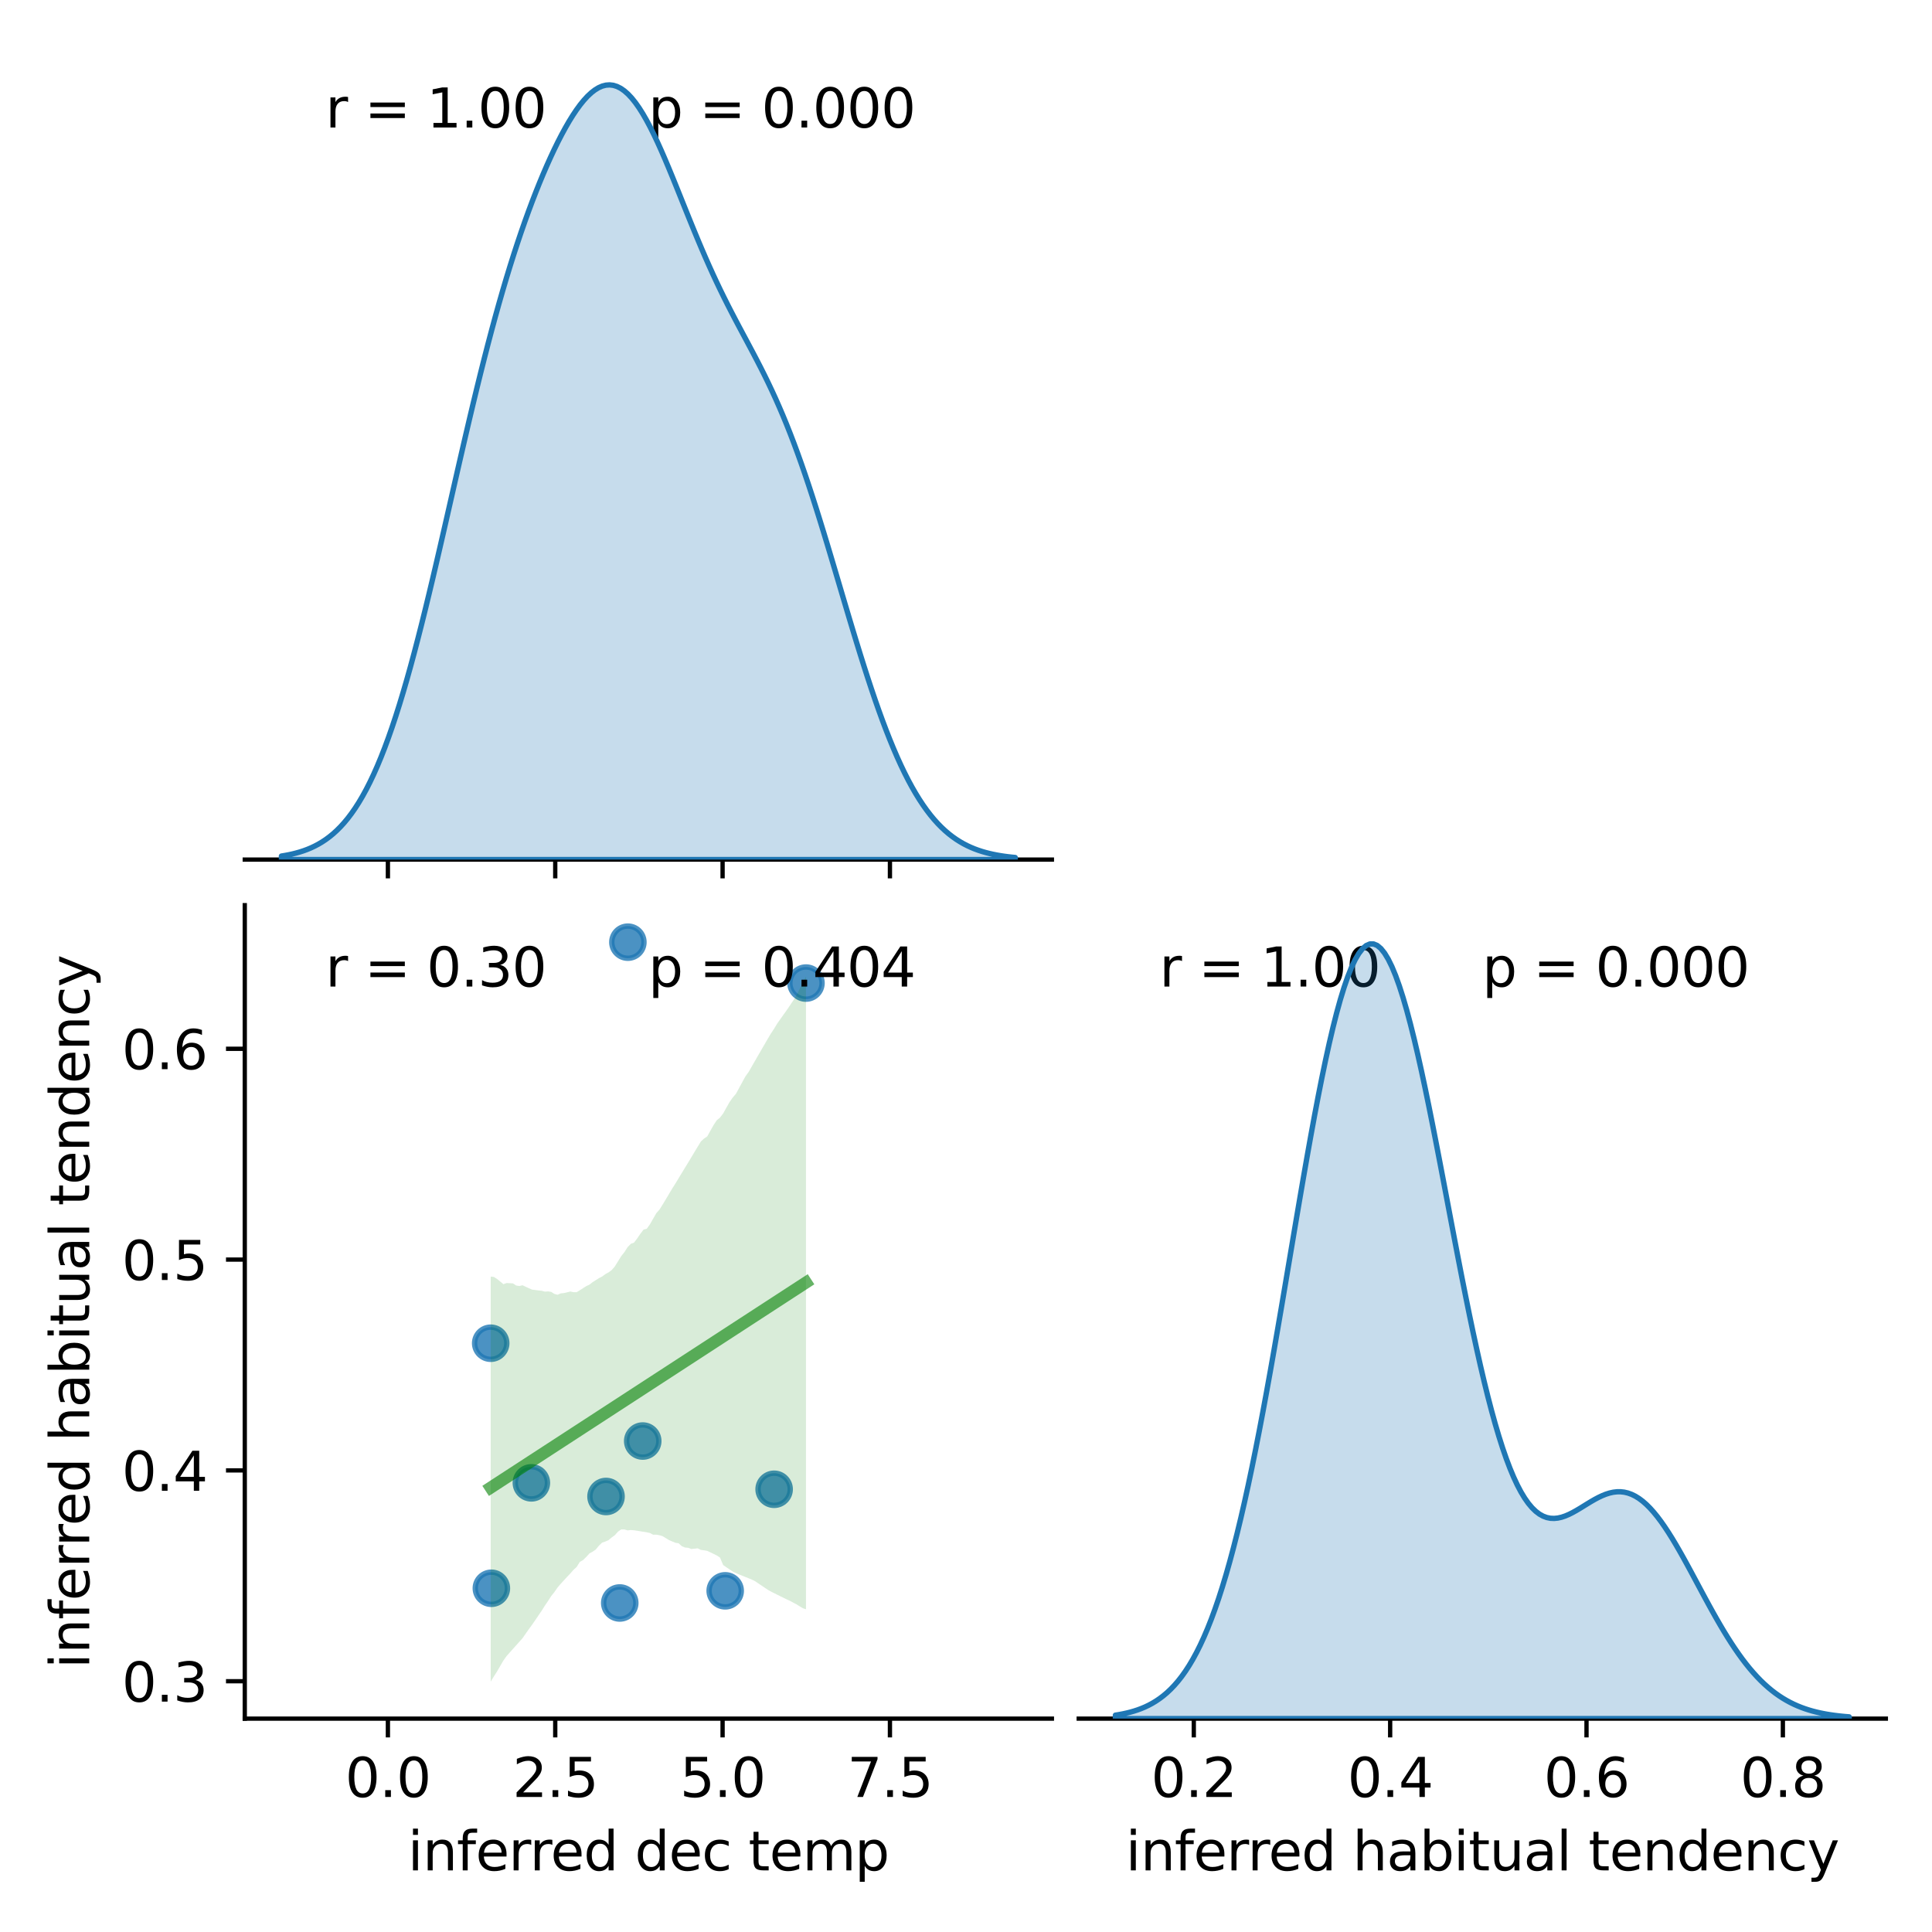 <?xml version="1.0" encoding="utf-8" standalone="no"?>
<!DOCTYPE svg PUBLIC "-//W3C//DTD SVG 1.1//EN"
  "http://www.w3.org/Graphics/SVG/1.1/DTD/svg11.dtd">
<svg xmlns:xlink="http://www.w3.org/1999/xlink" width="360pt" height="360pt" viewBox="0 0 360 360" xmlns="http://www.w3.org/2000/svg" version="1.1">
 <defs>
  <style type="text/css">*{stroke-linejoin: round; stroke-linecap: butt}</style>
 </defs>
 <g id="figure_1">
  <g id="patch_1">
   <path d="M 0 360 
L 360 360 
L 360 0 
L 0 0 
z
" style="fill: #ffffff"/>
  </g>
  <g id="axes_1">
   <g id="patch_2">
    <path d="M 45.61 160.17 
L 196.005 160.17 
L 196.005 8.6 
L 45.61 8.6 
z
" style="fill: #ffffff"/>
   </g>
   <g id="matplotlib.axis_1">
    <g id="xtick_1">
     <g id="line2d_1">
      <defs>
       <path id="mfbbee03772" d="M 0 0 
L 0 3.5 
" style="stroke: #000000; stroke-width: 0.8"/>
      </defs>
      <g>
       <use xlink:href="#mfbbee03772" x="72.279" y="160.17" style="stroke: #000000; stroke-width: 0.8"/>
      </g>
     </g>
    </g>
    <g id="xtick_2">
     <g id="line2d_2">
      <g>
       <use xlink:href="#mfbbee03772" x="103.461" y="160.17" style="stroke: #000000; stroke-width: 0.8"/>
      </g>
     </g>
    </g>
    <g id="xtick_3">
     <g id="line2d_3">
      <g>
       <use xlink:href="#mfbbee03772" x="134.643" y="160.17" style="stroke: #000000; stroke-width: 0.8"/>
      </g>
     </g>
    </g>
    <g id="xtick_4">
     <g id="line2d_4">
      <g>
       <use xlink:href="#mfbbee03772" x="165.826" y="160.17" style="stroke: #000000; stroke-width: 0.8"/>
      </g>
     </g>
    </g>
   </g>
   <g id="patch_3">
    <path d="M 45.61 160.17 
L 196.005 160.17 
" style="fill: none; stroke: #000000; stroke-width: 0.8; stroke-linejoin: miter; stroke-linecap: square"/>
   </g>
   <g id="text_1">
    <!-- r = 1.00  -->
    <g transform="translate(60.65 23.757) scale(0.1 -0.1)">
     <defs>
      <path id="DejaVuSans-72" d="M 2631 2963 
Q 2534 3019 2420 3045 
Q 2306 3072 2169 3072 
Q 1681 3072 1420 2755 
Q 1159 2438 1159 1844 
L 1159 0 
L 581 0 
L 581 3500 
L 1159 3500 
L 1159 2956 
Q 1341 3275 1631 3429 
Q 1922 3584 2338 3584 
Q 2397 3584 2469 3576 
Q 2541 3569 2628 3553 
L 2631 2963 
z
" transform="scale(0.016)"/>
      <path id="DejaVuSans-20" transform="scale(0.016)"/>
      <path id="DejaVuSans-3d" d="M 678 2906 
L 4684 2906 
L 4684 2381 
L 678 2381 
L 678 2906 
z
M 678 1631 
L 4684 1631 
L 4684 1100 
L 678 1100 
L 678 1631 
z
" transform="scale(0.016)"/>
      <path id="DejaVuSans-31" d="M 794 531 
L 1825 531 
L 1825 4091 
L 703 3866 
L 703 4441 
L 1819 4666 
L 2450 4666 
L 2450 531 
L 3481 531 
L 3481 0 
L 794 0 
L 794 531 
z
" transform="scale(0.016)"/>
      <path id="DejaVuSans-2e" d="M 684 794 
L 1344 794 
L 1344 0 
L 684 0 
L 684 794 
z
" transform="scale(0.016)"/>
      <path id="DejaVuSans-30" d="M 2034 4250 
Q 1547 4250 1301 3770 
Q 1056 3291 1056 2328 
Q 1056 1369 1301 889 
Q 1547 409 2034 409 
Q 2525 409 2770 889 
Q 3016 1369 3016 2328 
Q 3016 3291 2770 3770 
Q 2525 4250 2034 4250 
z
M 2034 4750 
Q 2819 4750 3233 4129 
Q 3647 3509 3647 2328 
Q 3647 1150 3233 529 
Q 2819 -91 2034 -91 
Q 1250 -91 836 529 
Q 422 1150 422 2328 
Q 422 3509 836 4129 
Q 1250 4750 2034 4750 
z
" transform="scale(0.016)"/>
     </defs>
     <use xlink:href="#DejaVuSans-72"/>
     <use xlink:href="#DejaVuSans-20" x="41.113"/>
     <use xlink:href="#DejaVuSans-3d" x="72.9"/>
     <use xlink:href="#DejaVuSans-20" x="156.689"/>
     <use xlink:href="#DejaVuSans-31" x="188.477"/>
     <use xlink:href="#DejaVuSans-2e" x="252.1"/>
     <use xlink:href="#DejaVuSans-30" x="283.887"/>
     <use xlink:href="#DejaVuSans-30" x="347.51"/>
     <use xlink:href="#DejaVuSans-20" x="411.133"/>
    </g>
   </g>
   <g id="text_2">
    <!-- p = 0.000 -->
    <g transform="translate(120.808 23.757) scale(0.1 -0.1)">
     <defs>
      <path id="DejaVuSans-70" d="M 1159 525 
L 1159 -1331 
L 581 -1331 
L 581 3500 
L 1159 3500 
L 1159 2969 
Q 1341 3281 1617 3432 
Q 1894 3584 2278 3584 
Q 2916 3584 3314 3078 
Q 3713 2572 3713 1747 
Q 3713 922 3314 415 
Q 2916 -91 2278 -91 
Q 1894 -91 1617 61 
Q 1341 213 1159 525 
z
M 3116 1747 
Q 3116 2381 2855 2742 
Q 2594 3103 2138 3103 
Q 1681 3103 1420 2742 
Q 1159 2381 1159 1747 
Q 1159 1113 1420 752 
Q 1681 391 2138 391 
Q 2594 391 2855 752 
Q 3116 1113 3116 1747 
z
" transform="scale(0.016)"/>
     </defs>
     <use xlink:href="#DejaVuSans-70"/>
     <use xlink:href="#DejaVuSans-20" x="63.477"/>
     <use xlink:href="#DejaVuSans-3d" x="95.264"/>
     <use xlink:href="#DejaVuSans-20" x="179.053"/>
     <use xlink:href="#DejaVuSans-30" x="210.84"/>
     <use xlink:href="#DejaVuSans-2e" x="274.463"/>
     <use xlink:href="#DejaVuSans-30" x="306.25"/>
     <use xlink:href="#DejaVuSans-30" x="369.873"/>
     <use xlink:href="#DejaVuSans-30" x="433.496"/>
    </g>
   </g>
  </g>
  <g id="axes_2">
   <g id="patch_4">
    <path d="M 45.61 320.24 
L 196.005 320.24 
L 196.005 168.67 
L 45.61 168.67 
z
" style="fill: #ffffff"/>
   </g>
   <g id="PathCollection_1">
    <defs>
     <path id="m0e9b104ce0" d="M 0 3 
C 0.796 3 1.559 2.684 2.121 2.121 
C 2.684 1.559 3 0.796 3 0 
C 3 -0.796 2.684 -1.559 2.121 -2.121 
C 1.559 -2.684 0.796 -3 0 -3 
C -0.796 -3 -1.559 -2.684 -2.121 -2.121 
C -2.684 -1.559 -3 -0.796 -3 0 
C -3 0.796 -2.684 1.559 -2.121 2.121 
C -1.559 2.684 -0.796 3 0 3 
z
" style="stroke: #1f77b4; stroke-opacity: 0.8"/>
    </defs>
    <g clip-path="url(#p309e16f463)">
     <use xlink:href="#m0e9b104ce0" x="115.482" y="298.692" style="fill: #1f77b4; fill-opacity: 0.8; stroke: #1f77b4; stroke-opacity: 0.8"/>
     <use xlink:href="#m0e9b104ce0" x="116.996" y="175.56" style="fill: #1f77b4; fill-opacity: 0.8; stroke: #1f77b4; stroke-opacity: 0.8"/>
     <use xlink:href="#m0e9b104ce0" x="144.249" y="277.505" style="fill: #1f77b4; fill-opacity: 0.8; stroke: #1f77b4; stroke-opacity: 0.8"/>
     <use xlink:href="#m0e9b104ce0" x="112.924" y="278.848" style="fill: #1f77b4; fill-opacity: 0.8; stroke: #1f77b4; stroke-opacity: 0.8"/>
     <use xlink:href="#m0e9b104ce0" x="91.435" y="250.291" style="fill: #1f77b4; fill-opacity: 0.8; stroke: #1f77b4; stroke-opacity: 0.8"/>
     <use xlink:href="#m0e9b104ce0" x="91.559" y="295.95" style="fill: #1f77b4; fill-opacity: 0.8; stroke: #1f77b4; stroke-opacity: 0.8"/>
     <use xlink:href="#m0e9b104ce0" x="150.18" y="183.18" style="fill: #1f77b4; fill-opacity: 0.8; stroke: #1f77b4; stroke-opacity: 0.8"/>
     <use xlink:href="#m0e9b104ce0" x="135.129" y="296.426" style="fill: #1f77b4; fill-opacity: 0.8; stroke: #1f77b4; stroke-opacity: 0.8"/>
     <use xlink:href="#m0e9b104ce0" x="119.762" y="268.516" style="fill: #1f77b4; fill-opacity: 0.8; stroke: #1f77b4; stroke-opacity: 0.8"/>
     <use xlink:href="#m0e9b104ce0" x="99.014" y="276.307" style="fill: #1f77b4; fill-opacity: 0.8; stroke: #1f77b4; stroke-opacity: 0.8"/>
    </g>
   </g>
   <g id="PolyCollection_1">
    <path d="M 91.435 237.873 
L 91.435 313.35 
L 92.029 312.375 
L 92.622 311.447 
L 93.215 310.423 
L 93.809 309.399 
L 94.402 308.573 
L 94.995 307.908 
L 95.589 307.244 
L 96.182 306.579 
L 96.776 305.914 
L 97.369 305.247 
L 97.962 304.395 
L 98.556 303.554 
L 99.149 302.743 
L 99.743 301.878 
L 100.336 301.007 
L 100.929 300.144 
L 101.523 299.194 
L 102.116 298.323 
L 102.709 297.4 
L 103.303 296.665 
L 103.896 295.803 
L 104.49 295.112 
L 105.083 294.465 
L 105.676 293.819 
L 106.27 293.196 
L 106.863 292.518 
L 107.456 291.976 
L 108.05 291.031 
L 108.643 290.693 
L 109.237 290.12 
L 109.83 289.462 
L 110.423 289.14 
L 111.017 288.729 
L 111.61 288.003 
L 112.203 287.442 
L 112.797 287.244 
L 113.39 286.979 
L 113.984 286.482 
L 114.577 286.05 
L 115.17 285.385 
L 115.764 284.981 
L 116.357 284.995 
L 116.951 285.167 
L 117.544 285.096 
L 118.137 285.147 
L 118.731 285.235 
L 119.324 285.333 
L 119.917 285.429 
L 120.511 285.524 
L 121.104 285.649 
L 121.698 285.97 
L 122.291 285.965 
L 122.884 286.071 
L 123.478 286.248 
L 124.071 286.613 
L 124.664 286.982 
L 125.258 287.226 
L 125.851 287.474 
L 126.445 287.561 
L 127.038 288.106 
L 127.631 288.356 
L 128.225 288.405 
L 128.818 288.635 
L 129.412 288.572 
L 130.005 288.509 
L 130.598 288.799 
L 131.192 288.877 
L 131.785 288.98 
L 132.378 289.258 
L 132.972 289.549 
L 133.565 289.839 
L 134.159 290.225 
L 134.752 291.623 
L 135.345 292.035 
L 135.939 292.435 
L 136.532 292.834 
L 137.125 293.126 
L 137.719 293.369 
L 138.312 293.61 
L 138.906 293.851 
L 139.499 294.092 
L 140.092 294.334 
L 140.686 294.628 
L 141.279 295.027 
L 141.872 295.426 
L 142.466 295.825 
L 143.059 296.224 
L 143.653 296.561 
L 144.246 296.858 
L 144.839 297.155 
L 145.433 297.452 
L 146.026 297.743 
L 146.62 298.034 
L 147.213 298.3 
L 147.806 298.625 
L 148.4 298.937 
L 148.993 299.302 
L 149.586 299.667 
L 150.18 299.865 
L 150.18 181.956 
L 150.18 181.956 
L 149.586 183.126 
L 148.993 184.295 
L 148.4 185.465 
L 147.806 186.441 
L 147.213 187.318 
L 146.62 188.191 
L 146.026 189.026 
L 145.433 189.861 
L 144.839 190.697 
L 144.246 191.678 
L 143.653 192.578 
L 143.059 193.568 
L 142.466 194.593 
L 141.872 195.618 
L 141.279 196.646 
L 140.686 197.677 
L 140.092 198.708 
L 139.499 199.739 
L 138.906 200.556 
L 138.312 201.643 
L 137.719 202.734 
L 137.125 203.829 
L 136.532 204.512 
L 135.939 205.359 
L 135.345 206.415 
L 134.752 207.473 
L 134.159 208.259 
L 133.565 208.732 
L 132.972 209.629 
L 132.378 210.685 
L 131.785 211.754 
L 131.192 212.15 
L 130.598 212.7 
L 130.005 213.673 
L 129.412 214.657 
L 128.818 215.642 
L 128.225 216.639 
L 127.631 217.599 
L 127.038 218.574 
L 126.445 219.555 
L 125.851 220.537 
L 125.258 221.475 
L 124.664 222.466 
L 124.071 223.467 
L 123.478 224.448 
L 122.884 225.393 
L 122.291 226.067 
L 121.698 227.096 
L 121.104 228.134 
L 120.511 228.965 
L 119.917 229.124 
L 119.324 229.899 
L 118.731 230.771 
L 118.137 231.547 
L 117.544 231.766 
L 116.951 232.378 
L 116.357 233.304 
L 115.764 234.053 
L 115.17 235.008 
L 114.577 235.968 
L 113.984 236.655 
L 113.39 237.095 
L 112.797 237.411 
L 112.203 237.859 
L 111.61 238.161 
L 111.017 238.538 
L 110.423 238.913 
L 109.83 239.375 
L 109.237 239.651 
L 108.643 240.035 
L 108.05 240.411 
L 107.456 240.78 
L 106.863 240.777 
L 106.27 240.653 
L 105.676 240.804 
L 105.083 240.945 
L 104.49 240.999 
L 103.896 241.259 
L 103.303 241.101 
L 102.709 240.729 
L 102.116 240.636 
L 101.523 240.674 
L 100.929 240.514 
L 100.336 240.452 
L 99.743 240.376 
L 99.149 240.301 
L 98.556 240.051 
L 97.962 239.77 
L 97.369 239.489 
L 96.776 239.628 
L 96.182 239.541 
L 95.589 239.144 
L 94.995 239.105 
L 94.402 239.076 
L 93.809 239.286 
L 93.215 238.8 
L 92.622 238.314 
L 92.029 237.94 
L 91.435 237.873 
z
" clip-path="url(#p309e16f463)" style="fill: #008000; fill-opacity: 0.15"/>
   </g>
   <g id="matplotlib.axis_2">
    <g id="xtick_5">
     <g id="line2d_5">
      <g>
       <use xlink:href="#mfbbee03772" x="72.279" y="320.24" style="stroke: #000000; stroke-width: 0.8"/>
      </g>
     </g>
     <g id="text_3">
      <!-- 0.0 -->
      <g transform="translate(64.327 334.838) scale(0.1 -0.1)">
       <use xlink:href="#DejaVuSans-30"/>
       <use xlink:href="#DejaVuSans-2e" x="63.623"/>
       <use xlink:href="#DejaVuSans-30" x="95.41"/>
      </g>
     </g>
    </g>
    <g id="xtick_6">
     <g id="line2d_6">
      <g>
       <use xlink:href="#mfbbee03772" x="103.461" y="320.24" style="stroke: #000000; stroke-width: 0.8"/>
      </g>
     </g>
     <g id="text_4">
      <!-- 2.5 -->
      <g transform="translate(95.509 334.838) scale(0.1 -0.1)">
       <defs>
        <path id="DejaVuSans-32" d="M 1228 531 
L 3431 531 
L 3431 0 
L 469 0 
L 469 531 
Q 828 903 1448 1529 
Q 2069 2156 2228 2338 
Q 2531 2678 2651 2914 
Q 2772 3150 2772 3378 
Q 2772 3750 2511 3984 
Q 2250 4219 1831 4219 
Q 1534 4219 1204 4116 
Q 875 4013 500 3803 
L 500 4441 
Q 881 4594 1212 4672 
Q 1544 4750 1819 4750 
Q 2544 4750 2975 4387 
Q 3406 4025 3406 3419 
Q 3406 3131 3298 2873 
Q 3191 2616 2906 2266 
Q 2828 2175 2409 1742 
Q 1991 1309 1228 531 
z
" transform="scale(0.016)"/>
        <path id="DejaVuSans-35" d="M 691 4666 
L 3169 4666 
L 3169 4134 
L 1269 4134 
L 1269 2991 
Q 1406 3038 1543 3061 
Q 1681 3084 1819 3084 
Q 2600 3084 3056 2656 
Q 3513 2228 3513 1497 
Q 3513 744 3044 326 
Q 2575 -91 1722 -91 
Q 1428 -91 1123 -41 
Q 819 9 494 109 
L 494 744 
Q 775 591 1075 516 
Q 1375 441 1709 441 
Q 2250 441 2565 725 
Q 2881 1009 2881 1497 
Q 2881 1984 2565 2268 
Q 2250 2553 1709 2553 
Q 1456 2553 1204 2497 
Q 953 2441 691 2322 
L 691 4666 
z
" transform="scale(0.016)"/>
       </defs>
       <use xlink:href="#DejaVuSans-32"/>
       <use xlink:href="#DejaVuSans-2e" x="63.623"/>
       <use xlink:href="#DejaVuSans-35" x="95.41"/>
      </g>
     </g>
    </g>
    <g id="xtick_7">
     <g id="line2d_7">
      <g>
       <use xlink:href="#mfbbee03772" x="134.643" y="320.24" style="stroke: #000000; stroke-width: 0.8"/>
      </g>
     </g>
     <g id="text_5">
      <!-- 5.0 -->
      <g transform="translate(126.692 334.838) scale(0.1 -0.1)">
       <use xlink:href="#DejaVuSans-35"/>
       <use xlink:href="#DejaVuSans-2e" x="63.623"/>
       <use xlink:href="#DejaVuSans-30" x="95.41"/>
      </g>
     </g>
    </g>
    <g id="xtick_8">
     <g id="line2d_8">
      <g>
       <use xlink:href="#mfbbee03772" x="165.826" y="320.24" style="stroke: #000000; stroke-width: 0.8"/>
      </g>
     </g>
     <g id="text_6">
      <!-- 7.5 -->
      <g transform="translate(157.874 334.838) scale(0.1 -0.1)">
       <defs>
        <path id="DejaVuSans-37" d="M 525 4666 
L 3525 4666 
L 3525 4397 
L 1831 0 
L 1172 0 
L 2766 4134 
L 525 4134 
L 525 4666 
z
" transform="scale(0.016)"/>
       </defs>
       <use xlink:href="#DejaVuSans-37"/>
       <use xlink:href="#DejaVuSans-2e" x="63.623"/>
       <use xlink:href="#DejaVuSans-35" x="95.41"/>
      </g>
     </g>
    </g>
    <g id="text_7">
     <!-- inferred dec temp -->
     <g transform="translate(75.992 348.517) scale(0.1 -0.1)">
      <defs>
       <path id="DejaVuSans-69" d="M 603 3500 
L 1178 3500 
L 1178 0 
L 603 0 
L 603 3500 
z
M 603 4863 
L 1178 4863 
L 1178 4134 
L 603 4134 
L 603 4863 
z
" transform="scale(0.016)"/>
       <path id="DejaVuSans-6e" d="M 3513 2113 
L 3513 0 
L 2938 0 
L 2938 2094 
Q 2938 2591 2744 2837 
Q 2550 3084 2163 3084 
Q 1697 3084 1428 2787 
Q 1159 2491 1159 1978 
L 1159 0 
L 581 0 
L 581 3500 
L 1159 3500 
L 1159 2956 
Q 1366 3272 1645 3428 
Q 1925 3584 2291 3584 
Q 2894 3584 3203 3211 
Q 3513 2838 3513 2113 
z
" transform="scale(0.016)"/>
       <path id="DejaVuSans-66" d="M 2375 4863 
L 2375 4384 
L 1825 4384 
Q 1516 4384 1395 4259 
Q 1275 4134 1275 3809 
L 1275 3500 
L 2222 3500 
L 2222 3053 
L 1275 3053 
L 1275 0 
L 697 0 
L 697 3053 
L 147 3053 
L 147 3500 
L 697 3500 
L 697 3744 
Q 697 4328 969 4595 
Q 1241 4863 1831 4863 
L 2375 4863 
z
" transform="scale(0.016)"/>
       <path id="DejaVuSans-65" d="M 3597 1894 
L 3597 1613 
L 953 1613 
Q 991 1019 1311 708 
Q 1631 397 2203 397 
Q 2534 397 2845 478 
Q 3156 559 3463 722 
L 3463 178 
Q 3153 47 2828 -22 
Q 2503 -91 2169 -91 
Q 1331 -91 842 396 
Q 353 884 353 1716 
Q 353 2575 817 3079 
Q 1281 3584 2069 3584 
Q 2775 3584 3186 3129 
Q 3597 2675 3597 1894 
z
M 3022 2063 
Q 3016 2534 2758 2815 
Q 2500 3097 2075 3097 
Q 1594 3097 1305 2825 
Q 1016 2553 972 2059 
L 3022 2063 
z
" transform="scale(0.016)"/>
       <path id="DejaVuSans-64" d="M 2906 2969 
L 2906 4863 
L 3481 4863 
L 3481 0 
L 2906 0 
L 2906 525 
Q 2725 213 2448 61 
Q 2172 -91 1784 -91 
Q 1150 -91 751 415 
Q 353 922 353 1747 
Q 353 2572 751 3078 
Q 1150 3584 1784 3584 
Q 2172 3584 2448 3432 
Q 2725 3281 2906 2969 
z
M 947 1747 
Q 947 1113 1208 752 
Q 1469 391 1925 391 
Q 2381 391 2643 752 
Q 2906 1113 2906 1747 
Q 2906 2381 2643 2742 
Q 2381 3103 1925 3103 
Q 1469 3103 1208 2742 
Q 947 2381 947 1747 
z
" transform="scale(0.016)"/>
       <path id="DejaVuSans-63" d="M 3122 3366 
L 3122 2828 
Q 2878 2963 2633 3030 
Q 2388 3097 2138 3097 
Q 1578 3097 1268 2742 
Q 959 2388 959 1747 
Q 959 1106 1268 751 
Q 1578 397 2138 397 
Q 2388 397 2633 464 
Q 2878 531 3122 666 
L 3122 134 
Q 2881 22 2623 -34 
Q 2366 -91 2075 -91 
Q 1284 -91 818 406 
Q 353 903 353 1747 
Q 353 2603 823 3093 
Q 1294 3584 2113 3584 
Q 2378 3584 2631 3529 
Q 2884 3475 3122 3366 
z
" transform="scale(0.016)"/>
       <path id="DejaVuSans-74" d="M 1172 4494 
L 1172 3500 
L 2356 3500 
L 2356 3053 
L 1172 3053 
L 1172 1153 
Q 1172 725 1289 603 
Q 1406 481 1766 481 
L 2356 481 
L 2356 0 
L 1766 0 
Q 1100 0 847 248 
Q 594 497 594 1153 
L 594 3053 
L 172 3053 
L 172 3500 
L 594 3500 
L 594 4494 
L 1172 4494 
z
" transform="scale(0.016)"/>
       <path id="DejaVuSans-6d" d="M 3328 2828 
Q 3544 3216 3844 3400 
Q 4144 3584 4550 3584 
Q 5097 3584 5394 3201 
Q 5691 2819 5691 2113 
L 5691 0 
L 5113 0 
L 5113 2094 
Q 5113 2597 4934 2840 
Q 4756 3084 4391 3084 
Q 3944 3084 3684 2787 
Q 3425 2491 3425 1978 
L 3425 0 
L 2847 0 
L 2847 2094 
Q 2847 2600 2669 2842 
Q 2491 3084 2119 3084 
Q 1678 3084 1418 2786 
Q 1159 2488 1159 1978 
L 1159 0 
L 581 0 
L 581 3500 
L 1159 3500 
L 1159 2956 
Q 1356 3278 1631 3431 
Q 1906 3584 2284 3584 
Q 2666 3584 2933 3390 
Q 3200 3197 3328 2828 
z
" transform="scale(0.016)"/>
      </defs>
      <use xlink:href="#DejaVuSans-69"/>
      <use xlink:href="#DejaVuSans-6e" x="27.783"/>
      <use xlink:href="#DejaVuSans-66" x="91.162"/>
      <use xlink:href="#DejaVuSans-65" x="126.367"/>
      <use xlink:href="#DejaVuSans-72" x="187.891"/>
      <use xlink:href="#DejaVuSans-72" x="227.254"/>
      <use xlink:href="#DejaVuSans-65" x="266.117"/>
      <use xlink:href="#DejaVuSans-64" x="327.641"/>
      <use xlink:href="#DejaVuSans-20" x="391.117"/>
      <use xlink:href="#DejaVuSans-64" x="422.904"/>
      <use xlink:href="#DejaVuSans-65" x="486.381"/>
      <use xlink:href="#DejaVuSans-63" x="547.904"/>
      <use xlink:href="#DejaVuSans-20" x="602.885"/>
      <use xlink:href="#DejaVuSans-74" x="634.672"/>
      <use xlink:href="#DejaVuSans-65" x="673.881"/>
      <use xlink:href="#DejaVuSans-6d" x="735.404"/>
      <use xlink:href="#DejaVuSans-70" x="832.816"/>
     </g>
    </g>
   </g>
   <g id="matplotlib.axis_3">
    <g id="ytick_1">
     <g id="line2d_9">
      <defs>
       <path id="m1e1b47329b" d="M 0 0 
L -3.5 0 
" style="stroke: #000000; stroke-width: 0.8"/>
      </defs>
      <g>
       <use xlink:href="#m1e1b47329b" x="45.61" y="313.272" style="stroke: #000000; stroke-width: 0.8"/>
      </g>
     </g>
     <g id="text_8">
      <!-- 0.3 -->
      <g transform="translate(22.707 317.071) scale(0.1 -0.1)">
       <defs>
        <path id="DejaVuSans-33" d="M 2597 2516 
Q 3050 2419 3304 2112 
Q 3559 1806 3559 1356 
Q 3559 666 3084 287 
Q 2609 -91 1734 -91 
Q 1441 -91 1130 -33 
Q 819 25 488 141 
L 488 750 
Q 750 597 1062 519 
Q 1375 441 1716 441 
Q 2309 441 2620 675 
Q 2931 909 2931 1356 
Q 2931 1769 2642 2001 
Q 2353 2234 1838 2234 
L 1294 2234 
L 1294 2753 
L 1863 2753 
Q 2328 2753 2575 2939 
Q 2822 3125 2822 3475 
Q 2822 3834 2567 4026 
Q 2313 4219 1838 4219 
Q 1578 4219 1281 4162 
Q 984 4106 628 3988 
L 628 4550 
Q 988 4650 1302 4700 
Q 1616 4750 1894 4750 
Q 2613 4750 3031 4423 
Q 3450 4097 3450 3541 
Q 3450 3153 3228 2886 
Q 3006 2619 2597 2516 
z
" transform="scale(0.016)"/>
       </defs>
       <use xlink:href="#DejaVuSans-30"/>
       <use xlink:href="#DejaVuSans-2e" x="63.623"/>
       <use xlink:href="#DejaVuSans-33" x="95.41"/>
      </g>
     </g>
    </g>
    <g id="ytick_2">
     <g id="line2d_10">
      <g>
       <use xlink:href="#m1e1b47329b" x="45.61" y="273.99" style="stroke: #000000; stroke-width: 0.8"/>
      </g>
     </g>
     <g id="text_9">
      <!-- 0.4 -->
      <g transform="translate(22.707 277.789) scale(0.1 -0.1)">
       <defs>
        <path id="DejaVuSans-34" d="M 2419 4116 
L 825 1625 
L 2419 1625 
L 2419 4116 
z
M 2253 4666 
L 3047 4666 
L 3047 1625 
L 3713 1625 
L 3713 1100 
L 3047 1100 
L 3047 0 
L 2419 0 
L 2419 1100 
L 313 1100 
L 313 1709 
L 2253 4666 
z
" transform="scale(0.016)"/>
       </defs>
       <use xlink:href="#DejaVuSans-30"/>
       <use xlink:href="#DejaVuSans-2e" x="63.623"/>
       <use xlink:href="#DejaVuSans-34" x="95.41"/>
      </g>
     </g>
    </g>
    <g id="ytick_3">
     <g id="line2d_11">
      <g>
       <use xlink:href="#m1e1b47329b" x="45.61" y="234.708" style="stroke: #000000; stroke-width: 0.8"/>
      </g>
     </g>
     <g id="text_10">
      <!-- 0.5 -->
      <g transform="translate(22.707 238.507) scale(0.1 -0.1)">
       <use xlink:href="#DejaVuSans-30"/>
       <use xlink:href="#DejaVuSans-2e" x="63.623"/>
       <use xlink:href="#DejaVuSans-35" x="95.41"/>
      </g>
     </g>
    </g>
    <g id="ytick_4">
     <g id="line2d_12">
      <g>
       <use xlink:href="#m1e1b47329b" x="45.61" y="195.426" style="stroke: #000000; stroke-width: 0.8"/>
      </g>
     </g>
     <g id="text_11">
      <!-- 0.6 -->
      <g transform="translate(22.707 199.225) scale(0.1 -0.1)">
       <defs>
        <path id="DejaVuSans-36" d="M 2113 2584 
Q 1688 2584 1439 2293 
Q 1191 2003 1191 1497 
Q 1191 994 1439 701 
Q 1688 409 2113 409 
Q 2538 409 2786 701 
Q 3034 994 3034 1497 
Q 3034 2003 2786 2293 
Q 2538 2584 2113 2584 
z
M 3366 4563 
L 3366 3988 
Q 3128 4100 2886 4159 
Q 2644 4219 2406 4219 
Q 1781 4219 1451 3797 
Q 1122 3375 1075 2522 
Q 1259 2794 1537 2939 
Q 1816 3084 2150 3084 
Q 2853 3084 3261 2657 
Q 3669 2231 3669 1497 
Q 3669 778 3244 343 
Q 2819 -91 2113 -91 
Q 1303 -91 875 529 
Q 447 1150 447 2328 
Q 447 3434 972 4092 
Q 1497 4750 2381 4750 
Q 2619 4750 2861 4703 
Q 3103 4656 3366 4563 
z
" transform="scale(0.016)"/>
       </defs>
       <use xlink:href="#DejaVuSans-30"/>
       <use xlink:href="#DejaVuSans-2e" x="63.623"/>
       <use xlink:href="#DejaVuSans-36" x="95.41"/>
      </g>
     </g>
    </g>
    <g id="text_12">
     <!-- inferred habitual tendency -->
     <g transform="translate(16.627 310.901) rotate(-90) scale(0.1 -0.1)">
      <defs>
       <path id="DejaVuSans-68" d="M 3513 2113 
L 3513 0 
L 2938 0 
L 2938 2094 
Q 2938 2591 2744 2837 
Q 2550 3084 2163 3084 
Q 1697 3084 1428 2787 
Q 1159 2491 1159 1978 
L 1159 0 
L 581 0 
L 581 4863 
L 1159 4863 
L 1159 2956 
Q 1366 3272 1645 3428 
Q 1925 3584 2291 3584 
Q 2894 3584 3203 3211 
Q 3513 2838 3513 2113 
z
" transform="scale(0.016)"/>
       <path id="DejaVuSans-61" d="M 2194 1759 
Q 1497 1759 1228 1600 
Q 959 1441 959 1056 
Q 959 750 1161 570 
Q 1363 391 1709 391 
Q 2188 391 2477 730 
Q 2766 1069 2766 1631 
L 2766 1759 
L 2194 1759 
z
M 3341 1997 
L 3341 0 
L 2766 0 
L 2766 531 
Q 2569 213 2275 61 
Q 1981 -91 1556 -91 
Q 1019 -91 701 211 
Q 384 513 384 1019 
Q 384 1609 779 1909 
Q 1175 2209 1959 2209 
L 2766 2209 
L 2766 2266 
Q 2766 2663 2505 2880 
Q 2244 3097 1772 3097 
Q 1472 3097 1187 3025 
Q 903 2953 641 2809 
L 641 3341 
Q 956 3463 1253 3523 
Q 1550 3584 1831 3584 
Q 2591 3584 2966 3190 
Q 3341 2797 3341 1997 
z
" transform="scale(0.016)"/>
       <path id="DejaVuSans-62" d="M 3116 1747 
Q 3116 2381 2855 2742 
Q 2594 3103 2138 3103 
Q 1681 3103 1420 2742 
Q 1159 2381 1159 1747 
Q 1159 1113 1420 752 
Q 1681 391 2138 391 
Q 2594 391 2855 752 
Q 3116 1113 3116 1747 
z
M 1159 2969 
Q 1341 3281 1617 3432 
Q 1894 3584 2278 3584 
Q 2916 3584 3314 3078 
Q 3713 2572 3713 1747 
Q 3713 922 3314 415 
Q 2916 -91 2278 -91 
Q 1894 -91 1617 61 
Q 1341 213 1159 525 
L 1159 0 
L 581 0 
L 581 4863 
L 1159 4863 
L 1159 2969 
z
" transform="scale(0.016)"/>
       <path id="DejaVuSans-75" d="M 544 1381 
L 544 3500 
L 1119 3500 
L 1119 1403 
Q 1119 906 1312 657 
Q 1506 409 1894 409 
Q 2359 409 2629 706 
Q 2900 1003 2900 1516 
L 2900 3500 
L 3475 3500 
L 3475 0 
L 2900 0 
L 2900 538 
Q 2691 219 2414 64 
Q 2138 -91 1772 -91 
Q 1169 -91 856 284 
Q 544 659 544 1381 
z
M 1991 3584 
L 1991 3584 
z
" transform="scale(0.016)"/>
       <path id="DejaVuSans-6c" d="M 603 4863 
L 1178 4863 
L 1178 0 
L 603 0 
L 603 4863 
z
" transform="scale(0.016)"/>
       <path id="DejaVuSans-79" d="M 2059 -325 
Q 1816 -950 1584 -1140 
Q 1353 -1331 966 -1331 
L 506 -1331 
L 506 -850 
L 844 -850 
Q 1081 -850 1212 -737 
Q 1344 -625 1503 -206 
L 1606 56 
L 191 3500 
L 800 3500 
L 1894 763 
L 2988 3500 
L 3597 3500 
L 2059 -325 
z
" transform="scale(0.016)"/>
      </defs>
      <use xlink:href="#DejaVuSans-69"/>
      <use xlink:href="#DejaVuSans-6e" x="27.783"/>
      <use xlink:href="#DejaVuSans-66" x="91.162"/>
      <use xlink:href="#DejaVuSans-65" x="126.367"/>
      <use xlink:href="#DejaVuSans-72" x="187.891"/>
      <use xlink:href="#DejaVuSans-72" x="227.254"/>
      <use xlink:href="#DejaVuSans-65" x="266.117"/>
      <use xlink:href="#DejaVuSans-64" x="327.641"/>
      <use xlink:href="#DejaVuSans-20" x="391.117"/>
      <use xlink:href="#DejaVuSans-68" x="422.904"/>
      <use xlink:href="#DejaVuSans-61" x="486.283"/>
      <use xlink:href="#DejaVuSans-62" x="547.562"/>
      <use xlink:href="#DejaVuSans-69" x="611.039"/>
      <use xlink:href="#DejaVuSans-74" x="638.822"/>
      <use xlink:href="#DejaVuSans-75" x="678.031"/>
      <use xlink:href="#DejaVuSans-61" x="741.41"/>
      <use xlink:href="#DejaVuSans-6c" x="802.689"/>
      <use xlink:href="#DejaVuSans-20" x="830.473"/>
      <use xlink:href="#DejaVuSans-74" x="862.26"/>
      <use xlink:href="#DejaVuSans-65" x="901.469"/>
      <use xlink:href="#DejaVuSans-6e" x="962.992"/>
      <use xlink:href="#DejaVuSans-64" x="1026.371"/>
      <use xlink:href="#DejaVuSans-65" x="1089.848"/>
      <use xlink:href="#DejaVuSans-6e" x="1151.371"/>
      <use xlink:href="#DejaVuSans-63" x="1214.75"/>
      <use xlink:href="#DejaVuSans-79" x="1269.73"/>
     </g>
    </g>
   </g>
   <g id="line2d_13">
    <path d="M 91.435 277.194 
L 92.029 276.808 
L 92.622 276.422 
L 93.215 276.036 
L 93.809 275.65 
L 94.402 275.264 
L 94.995 274.878 
L 95.589 274.492 
L 96.182 274.106 
L 96.776 273.72 
L 97.369 273.335 
L 97.962 272.949 
L 98.556 272.563 
L 99.149 272.177 
L 99.743 271.791 
L 100.336 271.405 
L 100.929 271.019 
L 101.523 270.633 
L 102.116 270.247 
L 102.709 269.861 
L 103.303 269.475 
L 103.896 269.089 
L 104.49 268.703 
L 105.083 268.317 
L 105.676 267.931 
L 106.27 267.545 
L 106.863 267.159 
L 107.456 266.773 
L 108.05 266.387 
L 108.643 266.001 
L 109.237 265.615 
L 109.83 265.229 
L 110.423 264.843 
L 111.017 264.457 
L 111.61 264.071 
L 112.203 263.685 
L 112.797 263.299 
L 113.39 262.913 
L 113.984 262.527 
L 114.577 262.141 
L 115.17 261.755 
L 115.764 261.369 
L 116.357 260.983 
L 116.951 260.597 
L 117.544 260.211 
L 118.137 259.825 
L 118.731 259.439 
L 119.324 259.053 
L 119.917 258.667 
L 120.511 258.281 
L 121.104 257.895 
L 121.698 257.509 
L 122.291 257.123 
L 122.884 256.738 
L 123.478 256.352 
L 124.071 255.966 
L 124.664 255.58 
L 125.258 255.194 
L 125.851 254.808 
L 126.445 254.422 
L 127.038 254.036 
L 127.631 253.65 
L 128.225 253.264 
L 128.818 252.878 
L 129.412 252.492 
L 130.005 252.106 
L 130.598 251.72 
L 131.192 251.334 
L 131.785 250.948 
L 132.378 250.562 
L 132.972 250.176 
L 133.565 249.79 
L 134.159 249.404 
L 134.752 249.018 
L 135.345 248.632 
L 135.939 248.246 
L 136.532 247.86 
L 137.125 247.474 
L 137.719 247.088 
L 138.312 246.702 
L 138.906 246.316 
L 139.499 245.93 
L 140.092 245.544 
L 140.686 245.158 
L 141.279 244.772 
L 141.872 244.386 
L 142.466 244 
L 143.059 243.614 
L 143.653 243.228 
L 144.246 242.842 
L 144.839 242.456 
L 145.433 242.07 
L 146.026 241.684 
L 146.62 241.298 
L 147.213 240.912 
L 147.806 240.526 
L 148.4 240.14 
L 148.993 239.755 
L 149.586 239.369 
L 150.18 238.983 
" clip-path="url(#p309e16f463)" style="fill: none; stroke: #008000; stroke-opacity: 0.6; stroke-width: 2.25; stroke-linecap: square"/>
   </g>
   <g id="patch_5">
    <path d="M 45.61 320.24 
L 45.61 168.67 
" style="fill: none; stroke: #000000; stroke-width: 0.8; stroke-linejoin: miter; stroke-linecap: square"/>
   </g>
   <g id="patch_6">
    <path d="M 45.61 320.24 
L 196.005 320.24 
" style="fill: none; stroke: #000000; stroke-width: 0.8; stroke-linejoin: miter; stroke-linecap: square"/>
   </g>
   <g id="text_13">
    <!-- r = 0.30  -->
    <g transform="translate(60.65 183.827) scale(0.1 -0.1)">
     <use xlink:href="#DejaVuSans-72"/>
     <use xlink:href="#DejaVuSans-20" x="41.113"/>
     <use xlink:href="#DejaVuSans-3d" x="72.9"/>
     <use xlink:href="#DejaVuSans-20" x="156.689"/>
     <use xlink:href="#DejaVuSans-30" x="188.477"/>
     <use xlink:href="#DejaVuSans-2e" x="252.1"/>
     <use xlink:href="#DejaVuSans-33" x="283.887"/>
     <use xlink:href="#DejaVuSans-30" x="347.51"/>
     <use xlink:href="#DejaVuSans-20" x="411.133"/>
    </g>
   </g>
   <g id="text_14">
    <!-- p = 0.404 -->
    <g transform="translate(120.808 183.827) scale(0.1 -0.1)">
     <use xlink:href="#DejaVuSans-70"/>
     <use xlink:href="#DejaVuSans-20" x="63.477"/>
     <use xlink:href="#DejaVuSans-3d" x="95.264"/>
     <use xlink:href="#DejaVuSans-20" x="179.053"/>
     <use xlink:href="#DejaVuSans-30" x="210.84"/>
     <use xlink:href="#DejaVuSans-2e" x="274.463"/>
     <use xlink:href="#DejaVuSans-34" x="306.25"/>
     <use xlink:href="#DejaVuSans-30" x="369.873"/>
     <use xlink:href="#DejaVuSans-34" x="433.496"/>
    </g>
   </g>
  </g>
  <g id="axes_3">
   <g id="patch_7">
    <path d="M 201.005 320.24 
L 351.4 320.24 
L 351.4 168.67 
L 201.005 168.67 
z
" style="fill: #ffffff"/>
   </g>
   <g id="matplotlib.axis_4">
    <g id="xtick_9">
     <g id="line2d_14">
      <g>
       <use xlink:href="#mfbbee03772" x="222.445" y="320.24" style="stroke: #000000; stroke-width: 0.8"/>
      </g>
     </g>
     <g id="text_15">
      <!-- 0.2 -->
      <g transform="translate(214.493 334.838) scale(0.1 -0.1)">
       <use xlink:href="#DejaVuSans-30"/>
       <use xlink:href="#DejaVuSans-2e" x="63.623"/>
       <use xlink:href="#DejaVuSans-32" x="95.41"/>
      </g>
     </g>
    </g>
    <g id="xtick_10">
     <g id="line2d_15">
      <g>
       <use xlink:href="#mfbbee03772" x="259.034" y="320.24" style="stroke: #000000; stroke-width: 0.8"/>
      </g>
     </g>
     <g id="text_16">
      <!-- 0.4 -->
      <g transform="translate(251.082 334.838) scale(0.1 -0.1)">
       <use xlink:href="#DejaVuSans-30"/>
       <use xlink:href="#DejaVuSans-2e" x="63.623"/>
       <use xlink:href="#DejaVuSans-34" x="95.41"/>
      </g>
     </g>
    </g>
    <g id="xtick_11">
     <g id="line2d_16">
      <g>
       <use xlink:href="#mfbbee03772" x="295.623" y="320.24" style="stroke: #000000; stroke-width: 0.8"/>
      </g>
     </g>
     <g id="text_17">
      <!-- 0.6 -->
      <g transform="translate(287.672 334.838) scale(0.1 -0.1)">
       <use xlink:href="#DejaVuSans-30"/>
       <use xlink:href="#DejaVuSans-2e" x="63.623"/>
       <use xlink:href="#DejaVuSans-36" x="95.41"/>
      </g>
     </g>
    </g>
    <g id="xtick_12">
     <g id="line2d_17">
      <g>
       <use xlink:href="#mfbbee03772" x="332.212" y="320.24" style="stroke: #000000; stroke-width: 0.8"/>
      </g>
     </g>
     <g id="text_18">
      <!-- 0.8 -->
      <g transform="translate(324.261 334.838) scale(0.1 -0.1)">
       <defs>
        <path id="DejaVuSans-38" d="M 2034 2216 
Q 1584 2216 1326 1975 
Q 1069 1734 1069 1313 
Q 1069 891 1326 650 
Q 1584 409 2034 409 
Q 2484 409 2743 651 
Q 3003 894 3003 1313 
Q 3003 1734 2745 1975 
Q 2488 2216 2034 2216 
z
M 1403 2484 
Q 997 2584 770 2862 
Q 544 3141 544 3541 
Q 544 4100 942 4425 
Q 1341 4750 2034 4750 
Q 2731 4750 3128 4425 
Q 3525 4100 3525 3541 
Q 3525 3141 3298 2862 
Q 3072 2584 2669 2484 
Q 3125 2378 3379 2068 
Q 3634 1759 3634 1313 
Q 3634 634 3220 271 
Q 2806 -91 2034 -91 
Q 1263 -91 848 271 
Q 434 634 434 1313 
Q 434 1759 690 2068 
Q 947 2378 1403 2484 
z
M 1172 3481 
Q 1172 3119 1398 2916 
Q 1625 2713 2034 2713 
Q 2441 2713 2670 2916 
Q 2900 3119 2900 3481 
Q 2900 3844 2670 4047 
Q 2441 4250 2034 4250 
Q 1625 4250 1398 4047 
Q 1172 3844 1172 3481 
z
" transform="scale(0.016)"/>
       </defs>
       <use xlink:href="#DejaVuSans-30"/>
       <use xlink:href="#DejaVuSans-2e" x="63.623"/>
       <use xlink:href="#DejaVuSans-38" x="95.41"/>
      </g>
     </g>
    </g>
    <g id="text_19">
     <!-- inferred habitual tendency -->
     <g transform="translate(209.756 348.517) scale(0.1 -0.1)">
      <use xlink:href="#DejaVuSans-69"/>
      <use xlink:href="#DejaVuSans-6e" x="27.783"/>
      <use xlink:href="#DejaVuSans-66" x="91.162"/>
      <use xlink:href="#DejaVuSans-65" x="126.367"/>
      <use xlink:href="#DejaVuSans-72" x="187.891"/>
      <use xlink:href="#DejaVuSans-72" x="227.254"/>
      <use xlink:href="#DejaVuSans-65" x="266.117"/>
      <use xlink:href="#DejaVuSans-64" x="327.641"/>
      <use xlink:href="#DejaVuSans-20" x="391.117"/>
      <use xlink:href="#DejaVuSans-68" x="422.904"/>
      <use xlink:href="#DejaVuSans-61" x="486.283"/>
      <use xlink:href="#DejaVuSans-62" x="547.562"/>
      <use xlink:href="#DejaVuSans-69" x="611.039"/>
      <use xlink:href="#DejaVuSans-74" x="638.822"/>
      <use xlink:href="#DejaVuSans-75" x="678.031"/>
      <use xlink:href="#DejaVuSans-61" x="741.41"/>
      <use xlink:href="#DejaVuSans-6c" x="802.689"/>
      <use xlink:href="#DejaVuSans-20" x="830.473"/>
      <use xlink:href="#DejaVuSans-74" x="862.26"/>
      <use xlink:href="#DejaVuSans-65" x="901.469"/>
      <use xlink:href="#DejaVuSans-6e" x="962.992"/>
      <use xlink:href="#DejaVuSans-64" x="1026.371"/>
      <use xlink:href="#DejaVuSans-65" x="1089.848"/>
      <use xlink:href="#DejaVuSans-6e" x="1151.371"/>
      <use xlink:href="#DejaVuSans-63" x="1214.75"/>
      <use xlink:href="#DejaVuSans-79" x="1269.73"/>
     </g>
    </g>
   </g>
   <g id="patch_8">
    <path d="M 201.005 320.24 
L 351.4 320.24 
" style="fill: none; stroke: #000000; stroke-width: 0.8; stroke-linejoin: miter; stroke-linecap: square"/>
   </g>
   <g id="text_20">
    <!-- r = 1.00  -->
    <g transform="translate(216.044 183.827) scale(0.1 -0.1)">
     <use xlink:href="#DejaVuSans-72"/>
     <use xlink:href="#DejaVuSans-20" x="41.113"/>
     <use xlink:href="#DejaVuSans-3d" x="72.9"/>
     <use xlink:href="#DejaVuSans-20" x="156.689"/>
     <use xlink:href="#DejaVuSans-31" x="188.477"/>
     <use xlink:href="#DejaVuSans-2e" x="252.1"/>
     <use xlink:href="#DejaVuSans-30" x="283.887"/>
     <use xlink:href="#DejaVuSans-30" x="347.51"/>
     <use xlink:href="#DejaVuSans-20" x="411.133"/>
    </g>
   </g>
   <g id="text_21">
    <!-- p = 0.000 -->
    <g transform="translate(276.202 183.827) scale(0.1 -0.1)">
     <use xlink:href="#DejaVuSans-70"/>
     <use xlink:href="#DejaVuSans-20" x="63.477"/>
     <use xlink:href="#DejaVuSans-3d" x="95.264"/>
     <use xlink:href="#DejaVuSans-20" x="179.053"/>
     <use xlink:href="#DejaVuSans-30" x="210.84"/>
     <use xlink:href="#DejaVuSans-2e" x="274.463"/>
     <use xlink:href="#DejaVuSans-30" x="306.25"/>
     <use xlink:href="#DejaVuSans-30" x="369.873"/>
     <use xlink:href="#DejaVuSans-30" x="433.496"/>
    </g>
   </g>
  </g>
  <g id="axes_4">
   <g id="PolyCollection_2">
    <defs>
     <path id="mad2903540e" d="M 52.446 -200.486 
L 52.446 -199.83 
L 53.133 -199.83 
L 53.82 -199.83 
L 54.507 -199.83 
L 55.194 -199.83 
L 55.881 -199.83 
L 56.568 -199.83 
L 57.255 -199.83 
L 57.943 -199.83 
L 58.63 -199.83 
L 59.317 -199.83 
L 60.004 -199.83 
L 60.691 -199.83 
L 61.378 -199.83 
L 62.065 -199.83 
L 62.752 -199.83 
L 63.439 -199.83 
L 64.126 -199.83 
L 64.813 -199.83 
L 65.5 -199.83 
L 66.187 -199.83 
L 66.874 -199.83 
L 67.561 -199.83 
L 68.248 -199.83 
L 68.935 -199.83 
L 69.622 -199.83 
L 70.309 -199.83 
L 70.996 -199.83 
L 71.684 -199.83 
L 72.371 -199.83 
L 73.058 -199.83 
L 73.745 -199.83 
L 74.432 -199.83 
L 75.119 -199.83 
L 75.806 -199.83 
L 76.493 -199.83 
L 77.18 -199.83 
L 77.867 -199.83 
L 78.554 -199.83 
L 79.241 -199.83 
L 79.928 -199.83 
L 80.615 -199.83 
L 81.302 -199.83 
L 81.989 -199.83 
L 82.676 -199.83 
L 83.363 -199.83 
L 84.05 -199.83 
L 84.737 -199.83 
L 85.424 -199.83 
L 86.112 -199.83 
L 86.799 -199.83 
L 87.486 -199.83 
L 88.173 -199.83 
L 88.86 -199.83 
L 89.547 -199.83 
L 90.234 -199.83 
L 90.921 -199.83 
L 91.608 -199.83 
L 92.295 -199.83 
L 92.982 -199.83 
L 93.669 -199.83 
L 94.356 -199.83 
L 95.043 -199.83 
L 95.73 -199.83 
L 96.417 -199.83 
L 97.104 -199.83 
L 97.791 -199.83 
L 98.478 -199.83 
L 99.165 -199.83 
L 99.853 -199.83 
L 100.54 -199.83 
L 101.227 -199.83 
L 101.914 -199.83 
L 102.601 -199.83 
L 103.288 -199.83 
L 103.975 -199.83 
L 104.662 -199.83 
L 105.349 -199.83 
L 106.036 -199.83 
L 106.723 -199.83 
L 107.41 -199.83 
L 108.097 -199.83 
L 108.784 -199.83 
L 109.471 -199.83 
L 110.158 -199.83 
L 110.845 -199.83 
L 111.532 -199.83 
L 112.219 -199.83 
L 112.906 -199.83 
L 113.593 -199.83 
L 114.281 -199.83 
L 114.968 -199.83 
L 115.655 -199.83 
L 116.342 -199.83 
L 117.029 -199.83 
L 117.716 -199.83 
L 118.403 -199.83 
L 119.09 -199.83 
L 119.777 -199.83 
L 120.464 -199.83 
L 121.151 -199.83 
L 121.838 -199.83 
L 122.525 -199.83 
L 123.212 -199.83 
L 123.899 -199.83 
L 124.586 -199.83 
L 125.273 -199.83 
L 125.96 -199.83 
L 126.647 -199.83 
L 127.334 -199.83 
L 128.022 -199.83 
L 128.709 -199.83 
L 129.396 -199.83 
L 130.083 -199.83 
L 130.77 -199.83 
L 131.457 -199.83 
L 132.144 -199.83 
L 132.831 -199.83 
L 133.518 -199.83 
L 134.205 -199.83 
L 134.892 -199.83 
L 135.579 -199.83 
L 136.266 -199.83 
L 136.953 -199.83 
L 137.64 -199.83 
L 138.327 -199.83 
L 139.014 -199.83 
L 139.701 -199.83 
L 140.388 -199.83 
L 141.075 -199.83 
L 141.762 -199.83 
L 142.45 -199.83 
L 143.137 -199.83 
L 143.824 -199.83 
L 144.511 -199.83 
L 145.198 -199.83 
L 145.885 -199.83 
L 146.572 -199.83 
L 147.259 -199.83 
L 147.946 -199.83 
L 148.633 -199.83 
L 149.32 -199.83 
L 150.007 -199.83 
L 150.694 -199.83 
L 151.381 -199.83 
L 152.068 -199.83 
L 152.755 -199.83 
L 153.442 -199.83 
L 154.129 -199.83 
L 154.816 -199.83 
L 155.503 -199.83 
L 156.191 -199.83 
L 156.878 -199.83 
L 157.565 -199.83 
L 158.252 -199.83 
L 158.939 -199.83 
L 159.626 -199.83 
L 160.313 -199.83 
L 161 -199.83 
L 161.687 -199.83 
L 162.374 -199.83 
L 163.061 -199.83 
L 163.748 -199.83 
L 164.435 -199.83 
L 165.122 -199.83 
L 165.809 -199.83 
L 166.496 -199.83 
L 167.183 -199.83 
L 167.87 -199.83 
L 168.557 -199.83 
L 169.244 -199.83 
L 169.931 -199.83 
L 170.619 -199.83 
L 171.306 -199.83 
L 171.993 -199.83 
L 172.68 -199.83 
L 173.367 -199.83 
L 174.054 -199.83 
L 174.741 -199.83 
L 175.428 -199.83 
L 176.115 -199.83 
L 176.802 -199.83 
L 177.489 -199.83 
L 178.176 -199.83 
L 178.863 -199.83 
L 179.55 -199.83 
L 180.237 -199.83 
L 180.924 -199.83 
L 181.611 -199.83 
L 182.298 -199.83 
L 182.985 -199.83 
L 183.672 -199.83 
L 184.36 -199.83 
L 185.047 -199.83 
L 185.734 -199.83 
L 186.421 -199.83 
L 187.108 -199.83 
L 187.795 -199.83 
L 188.482 -199.83 
L 189.169 -199.83 
L 189.169 -200.215 
L 189.169 -200.215 
L 188.482 -200.283 
L 187.795 -200.361 
L 187.108 -200.452 
L 186.421 -200.556 
L 185.734 -200.675 
L 185.047 -200.811 
L 184.36 -200.966 
L 183.672 -201.141 
L 182.985 -201.34 
L 182.298 -201.565 
L 181.611 -201.818 
L 180.924 -202.102 
L 180.237 -202.419 
L 179.55 -202.773 
L 178.863 -203.167 
L 178.176 -203.604 
L 177.489 -204.087 
L 176.802 -204.619 
L 176.115 -205.204 
L 175.428 -205.845 
L 174.741 -206.546 
L 174.054 -207.308 
L 173.367 -208.136 
L 172.68 -209.033 
L 171.993 -210 
L 171.306 -211.041 
L 170.619 -212.157 
L 169.931 -213.35 
L 169.244 -214.622 
L 168.557 -215.974 
L 167.87 -217.406 
L 167.183 -218.918 
L 166.496 -220.51 
L 165.809 -222.179 
L 165.122 -223.926 
L 164.435 -225.746 
L 163.748 -227.638 
L 163.061 -229.598 
L 162.374 -231.621 
L 161.687 -233.703 
L 161 -235.839 
L 160.313 -238.022 
L 159.626 -240.245 
L 158.939 -242.504 
L 158.252 -244.789 
L 157.565 -247.094 
L 156.878 -249.412 
L 156.191 -251.733 
L 155.503 -254.051 
L 154.816 -256.358 
L 154.129 -258.647 
L 153.442 -260.909 
L 152.755 -263.139 
L 152.068 -265.329 
L 151.381 -267.475 
L 150.694 -269.57 
L 150.007 -271.611 
L 149.32 -273.594 
L 148.633 -275.516 
L 147.946 -277.375 
L 147.259 -279.171 
L 146.572 -280.903 
L 145.885 -282.573 
L 145.198 -284.182 
L 144.511 -285.735 
L 143.824 -287.233 
L 143.137 -288.683 
L 142.45 -290.09 
L 141.762 -291.459 
L 141.075 -292.797 
L 140.388 -294.111 
L 139.701 -295.408 
L 139.014 -296.696 
L 138.327 -297.981 
L 137.64 -299.271 
L 136.953 -300.573 
L 136.266 -301.893 
L 135.579 -303.236 
L 134.892 -304.608 
L 134.205 -306.012 
L 133.518 -307.453 
L 132.831 -308.931 
L 132.144 -310.447 
L 131.457 -312.002 
L 130.77 -313.594 
L 130.083 -315.22 
L 129.396 -316.876 
L 128.709 -318.557 
L 128.022 -320.256 
L 127.334 -321.967 
L 126.647 -323.681 
L 125.96 -325.388 
L 125.273 -327.081 
L 124.586 -328.747 
L 123.899 -330.377 
L 123.212 -331.96 
L 122.525 -333.485 
L 121.838 -334.942 
L 121.151 -336.32 
L 120.464 -337.611 
L 119.777 -338.805 
L 119.09 -339.893 
L 118.403 -340.869 
L 117.716 -341.727 
L 117.029 -342.461 
L 116.342 -343.068 
L 115.655 -343.545 
L 114.968 -343.889 
L 114.281 -344.102 
L 113.593 -344.182 
L 112.906 -344.133 
L 112.219 -343.957 
L 111.532 -343.656 
L 110.845 -343.236 
L 110.158 -342.701 
L 109.471 -342.057 
L 108.784 -341.308 
L 108.097 -340.46 
L 107.41 -339.518 
L 106.723 -338.489 
L 106.036 -337.377 
L 105.349 -336.186 
L 104.662 -334.922 
L 103.975 -333.587 
L 103.288 -332.186 
L 102.601 -330.719 
L 101.914 -329.189 
L 101.227 -327.597 
L 100.54 -325.943 
L 99.853 -324.228 
L 99.165 -322.451 
L 98.478 -320.611 
L 97.791 -318.706 
L 97.104 -316.735 
L 96.417 -314.697 
L 95.73 -312.591 
L 95.043 -310.414 
L 94.356 -308.166 
L 93.669 -305.846 
L 92.982 -303.454 
L 92.295 -300.991 
L 91.608 -298.458 
L 90.921 -295.856 
L 90.234 -293.188 
L 89.547 -290.459 
L 88.86 -287.67 
L 88.173 -284.829 
L 87.486 -281.941 
L 86.799 -279.011 
L 86.112 -276.048 
L 85.424 -273.059 
L 84.737 -270.053 
L 84.05 -267.037 
L 83.363 -264.021 
L 82.676 -261.013 
L 81.989 -258.024 
L 81.302 -255.062 
L 80.615 -252.136 
L 79.928 -249.256 
L 79.241 -246.428 
L 78.554 -243.662 
L 77.867 -240.964 
L 77.18 -238.342 
L 76.493 -235.801 
L 75.806 -233.347 
L 75.119 -230.986 
L 74.432 -228.719 
L 73.745 -226.552 
L 73.058 -224.486 
L 72.371 -222.523 
L 71.684 -220.663 
L 70.996 -218.908 
L 70.309 -217.256 
L 69.622 -215.706 
L 68.935 -214.257 
L 68.248 -212.907 
L 67.561 -211.652 
L 66.874 -210.489 
L 66.187 -209.416 
L 65.5 -208.428 
L 64.813 -207.522 
L 64.126 -206.693 
L 63.439 -205.938 
L 62.752 -205.251 
L 62.065 -204.628 
L 61.378 -204.066 
L 60.691 -203.56 
L 60.004 -203.105 
L 59.317 -202.698 
L 58.63 -202.335 
L 57.943 -202.012 
L 57.255 -201.725 
L 56.568 -201.472 
L 55.881 -201.249 
L 55.194 -201.053 
L 54.507 -200.881 
L 53.82 -200.73 
L 53.133 -200.6 
L 52.446 -200.486 
z
" style="stroke: #1f77b4"/>
    </defs>
    <g clip-path="url(#p72ae0ba20f)">
     <use xlink:href="#mad2903540e" x="0" y="360" style="fill: #1f77b4; fill-opacity: 0.25; stroke: #1f77b4"/>
    </g>
   </g>
  </g>
  <g id="axes_5">
   <g id="PolyCollection_3">
    <defs>
     <path id="m7dbb47fa18" d="M 207.841 -40.402 
L 207.841 -39.76 
L 208.528 -39.76 
L 209.215 -39.76 
L 209.902 -39.76 
L 210.589 -39.76 
L 211.276 -39.76 
L 211.963 -39.76 
L 212.65 -39.76 
L 213.338 -39.76 
L 214.025 -39.76 
L 214.712 -39.76 
L 215.399 -39.76 
L 216.086 -39.76 
L 216.773 -39.76 
L 217.46 -39.76 
L 218.147 -39.76 
L 218.834 -39.76 
L 219.521 -39.76 
L 220.208 -39.76 
L 220.895 -39.76 
L 221.582 -39.76 
L 222.269 -39.76 
L 222.956 -39.76 
L 223.643 -39.76 
L 224.33 -39.76 
L 225.017 -39.76 
L 225.704 -39.76 
L 226.391 -39.76 
L 227.079 -39.76 
L 227.766 -39.76 
L 228.453 -39.76 
L 229.14 -39.76 
L 229.827 -39.76 
L 230.514 -39.76 
L 231.201 -39.76 
L 231.888 -39.76 
L 232.575 -39.76 
L 233.262 -39.76 
L 233.949 -39.76 
L 234.636 -39.76 
L 235.323 -39.76 
L 236.01 -39.76 
L 236.697 -39.76 
L 237.384 -39.76 
L 238.071 -39.76 
L 238.758 -39.76 
L 239.445 -39.76 
L 240.132 -39.76 
L 240.819 -39.76 
L 241.507 -39.76 
L 242.194 -39.76 
L 242.881 -39.76 
L 243.568 -39.76 
L 244.255 -39.76 
L 244.942 -39.76 
L 245.629 -39.76 
L 246.316 -39.76 
L 247.003 -39.76 
L 247.69 -39.76 
L 248.377 -39.76 
L 249.064 -39.76 
L 249.751 -39.76 
L 250.438 -39.76 
L 251.125 -39.76 
L 251.812 -39.76 
L 252.499 -39.76 
L 253.186 -39.76 
L 253.873 -39.76 
L 254.56 -39.76 
L 255.248 -39.76 
L 255.935 -39.76 
L 256.622 -39.76 
L 257.309 -39.76 
L 257.996 -39.76 
L 258.683 -39.76 
L 259.37 -39.76 
L 260.057 -39.76 
L 260.744 -39.76 
L 261.431 -39.76 
L 262.118 -39.76 
L 262.805 -39.76 
L 263.492 -39.76 
L 264.179 -39.76 
L 264.866 -39.76 
L 265.553 -39.76 
L 266.24 -39.76 
L 266.927 -39.76 
L 267.614 -39.76 
L 268.301 -39.76 
L 268.988 -39.76 
L 269.676 -39.76 
L 270.363 -39.76 
L 271.05 -39.76 
L 271.737 -39.76 
L 272.424 -39.76 
L 273.111 -39.76 
L 273.798 -39.76 
L 274.485 -39.76 
L 275.172 -39.76 
L 275.859 -39.76 
L 276.546 -39.76 
L 277.233 -39.76 
L 277.92 -39.76 
L 278.607 -39.76 
L 279.294 -39.76 
L 279.981 -39.76 
L 280.668 -39.76 
L 281.355 -39.76 
L 282.042 -39.76 
L 282.729 -39.76 
L 283.417 -39.76 
L 284.104 -39.76 
L 284.791 -39.76 
L 285.478 -39.76 
L 286.165 -39.76 
L 286.852 -39.76 
L 287.539 -39.76 
L 288.226 -39.76 
L 288.913 -39.76 
L 289.6 -39.76 
L 290.287 -39.76 
L 290.974 -39.76 
L 291.661 -39.76 
L 292.348 -39.76 
L 293.035 -39.76 
L 293.722 -39.76 
L 294.409 -39.76 
L 295.096 -39.76 
L 295.783 -39.76 
L 296.47 -39.76 
L 297.157 -39.76 
L 297.845 -39.76 
L 298.532 -39.76 
L 299.219 -39.76 
L 299.906 -39.76 
L 300.593 -39.76 
L 301.28 -39.76 
L 301.967 -39.76 
L 302.654 -39.76 
L 303.341 -39.76 
L 304.028 -39.76 
L 304.715 -39.76 
L 305.402 -39.76 
L 306.089 -39.76 
L 306.776 -39.76 
L 307.463 -39.76 
L 308.15 -39.76 
L 308.837 -39.76 
L 309.524 -39.76 
L 310.211 -39.76 
L 310.898 -39.76 
L 311.586 -39.76 
L 312.273 -39.76 
L 312.96 -39.76 
L 313.647 -39.76 
L 314.334 -39.76 
L 315.021 -39.76 
L 315.708 -39.76 
L 316.395 -39.76 
L 317.082 -39.76 
L 317.769 -39.76 
L 318.456 -39.76 
L 319.143 -39.76 
L 319.83 -39.76 
L 320.517 -39.76 
L 321.204 -39.76 
L 321.891 -39.76 
L 322.578 -39.76 
L 323.265 -39.76 
L 323.952 -39.76 
L 324.639 -39.76 
L 325.326 -39.76 
L 326.014 -39.76 
L 326.701 -39.76 
L 327.388 -39.76 
L 328.075 -39.76 
L 328.762 -39.76 
L 329.449 -39.76 
L 330.136 -39.76 
L 330.823 -39.76 
L 331.51 -39.76 
L 332.197 -39.76 
L 332.884 -39.76 
L 333.571 -39.76 
L 334.258 -39.76 
L 334.945 -39.76 
L 335.632 -39.76 
L 336.319 -39.76 
L 337.006 -39.76 
L 337.693 -39.76 
L 338.38 -39.76 
L 339.067 -39.76 
L 339.755 -39.76 
L 340.442 -39.76 
L 341.129 -39.76 
L 341.816 -39.76 
L 342.503 -39.76 
L 343.19 -39.76 
L 343.877 -39.76 
L 344.564 -39.76 
L 344.564 -40.088 
L 344.564 -40.088 
L 343.877 -40.144 
L 343.19 -40.209 
L 342.503 -40.284 
L 341.816 -40.369 
L 341.129 -40.466 
L 340.442 -40.576 
L 339.755 -40.702 
L 339.067 -40.843 
L 338.38 -41.003 
L 337.693 -41.182 
L 337.006 -41.383 
L 336.319 -41.607 
L 335.632 -41.857 
L 334.945 -42.134 
L 334.258 -42.441 
L 333.571 -42.779 
L 332.884 -43.151 
L 332.197 -43.559 
L 331.51 -44.005 
L 330.823 -44.49 
L 330.136 -45.017 
L 329.449 -45.587 
L 328.762 -46.202 
L 328.075 -46.863 
L 327.388 -47.571 
L 326.701 -48.327 
L 326.014 -49.131 
L 325.326 -49.983 
L 324.639 -50.884 
L 323.952 -51.832 
L 323.265 -52.826 
L 322.578 -53.865 
L 321.891 -54.946 
L 321.204 -56.067 
L 320.517 -57.225 
L 319.83 -58.416 
L 319.143 -59.636 
L 318.456 -60.88 
L 317.769 -62.142 
L 317.082 -63.419 
L 316.395 -64.703 
L 315.708 -65.987 
L 315.021 -67.267 
L 314.334 -68.534 
L 313.647 -69.781 
L 312.96 -71.002 
L 312.273 -72.189 
L 311.586 -73.335 
L 310.898 -74.433 
L 310.211 -75.476 
L 309.524 -76.458 
L 308.837 -77.374 
L 308.15 -78.217 
L 307.463 -78.984 
L 306.776 -79.669 
L 306.089 -80.27 
L 305.402 -80.784 
L 304.715 -81.21 
L 304.028 -81.547 
L 303.341 -81.795 
L 302.654 -81.956 
L 301.967 -82.032 
L 301.28 -82.027 
L 300.593 -81.945 
L 299.906 -81.791 
L 299.219 -81.573 
L 298.532 -81.297 
L 297.845 -80.972 
L 297.157 -80.606 
L 296.47 -80.21 
L 295.783 -79.794 
L 295.096 -79.369 
L 294.409 -78.946 
L 293.722 -78.538 
L 293.035 -78.156 
L 292.348 -77.812 
L 291.661 -77.519 
L 290.974 -77.289 
L 290.287 -77.133 
L 289.6 -77.064 
L 288.913 -77.092 
L 288.226 -77.229 
L 287.539 -77.485 
L 286.852 -77.868 
L 286.165 -78.389 
L 285.478 -79.054 
L 284.791 -79.871 
L 284.104 -80.846 
L 283.417 -81.984 
L 282.729 -83.289 
L 282.042 -84.763 
L 281.355 -86.408 
L 280.668 -88.225 
L 279.981 -90.213 
L 279.294 -92.369 
L 278.607 -94.691 
L 277.92 -97.173 
L 277.233 -99.811 
L 276.546 -102.596 
L 275.859 -105.521 
L 275.172 -108.576 
L 274.485 -111.751 
L 273.798 -115.033 
L 273.111 -118.41 
L 272.424 -121.867 
L 271.737 -125.391 
L 271.05 -128.964 
L 270.363 -132.571 
L 269.676 -136.194 
L 268.988 -139.816 
L 268.301 -143.417 
L 267.614 -146.979 
L 266.927 -150.482 
L 266.24 -153.909 
L 265.553 -157.239 
L 264.866 -160.452 
L 264.179 -163.532 
L 263.492 -166.458 
L 262.805 -169.213 
L 262.118 -171.78 
L 261.431 -174.143 
L 260.744 -176.285 
L 260.057 -178.194 
L 259.37 -179.856 
L 258.683 -181.26 
L 257.996 -182.395 
L 257.309 -183.253 
L 256.622 -183.827 
L 255.935 -184.112 
L 255.248 -184.105 
L 254.56 -183.805 
L 253.873 -183.211 
L 253.186 -182.326 
L 252.499 -181.154 
L 251.812 -179.7 
L 251.125 -177.973 
L 250.438 -175.982 
L 249.751 -173.737 
L 249.064 -171.25 
L 248.377 -168.536 
L 247.69 -165.61 
L 247.003 -162.486 
L 246.316 -159.183 
L 245.629 -155.719 
L 244.942 -152.111 
L 244.255 -148.378 
L 243.568 -144.539 
L 242.881 -140.615 
L 242.194 -136.624 
L 241.507 -132.585 
L 240.819 -128.516 
L 240.132 -124.437 
L 239.445 -120.364 
L 238.758 -116.314 
L 238.071 -112.304 
L 237.384 -108.348 
L 236.697 -104.46 
L 236.01 -100.654 
L 235.323 -96.939 
L 234.636 -93.328 
L 233.949 -89.829 
L 233.262 -86.45 
L 232.575 -83.197 
L 231.888 -80.077 
L 231.201 -77.093 
L 230.514 -74.248 
L 229.827 -71.545 
L 229.14 -68.985 
L 228.453 -66.567 
L 227.766 -64.29 
L 227.079 -62.153 
L 226.391 -60.153 
L 225.704 -58.287 
L 225.017 -56.551 
L 224.33 -54.941 
L 223.643 -53.452 
L 222.956 -52.079 
L 222.269 -50.816 
L 221.582 -49.659 
L 220.895 -48.601 
L 220.208 -47.636 
L 219.521 -46.76 
L 218.834 -45.965 
L 218.147 -45.247 
L 217.46 -44.6 
L 216.773 -44.019 
L 216.086 -43.498 
L 215.399 -43.033 
L 214.712 -42.618 
L 214.025 -42.25 
L 213.338 -41.923 
L 212.65 -41.635 
L 211.963 -41.381 
L 211.276 -41.158 
L 210.589 -40.962 
L 209.902 -40.792 
L 209.215 -40.643 
L 208.528 -40.514 
L 207.841 -40.402 
z
" style="stroke: #1f77b4"/>
    </defs>
    <g clip-path="url(#p554bacbba1)">
     <use xlink:href="#m7dbb47fa18" x="0" y="360" style="fill: #1f77b4; fill-opacity: 0.25; stroke: #1f77b4"/>
    </g>
   </g>
  </g>
 </g>
 <defs>
  <clipPath id="p309e16f463">
   <rect x="45.61" y="168.67" width="150.395" height="151.57"/>
  </clipPath>
  <clipPath id="p72ae0ba20f">
   <rect x="45.61" y="8.6" width="150.395" height="151.57"/>
  </clipPath>
  <clipPath id="p554bacbba1">
   <rect x="201.005" y="168.67" width="150.395" height="151.57"/>
  </clipPath>
 </defs>
</svg>
